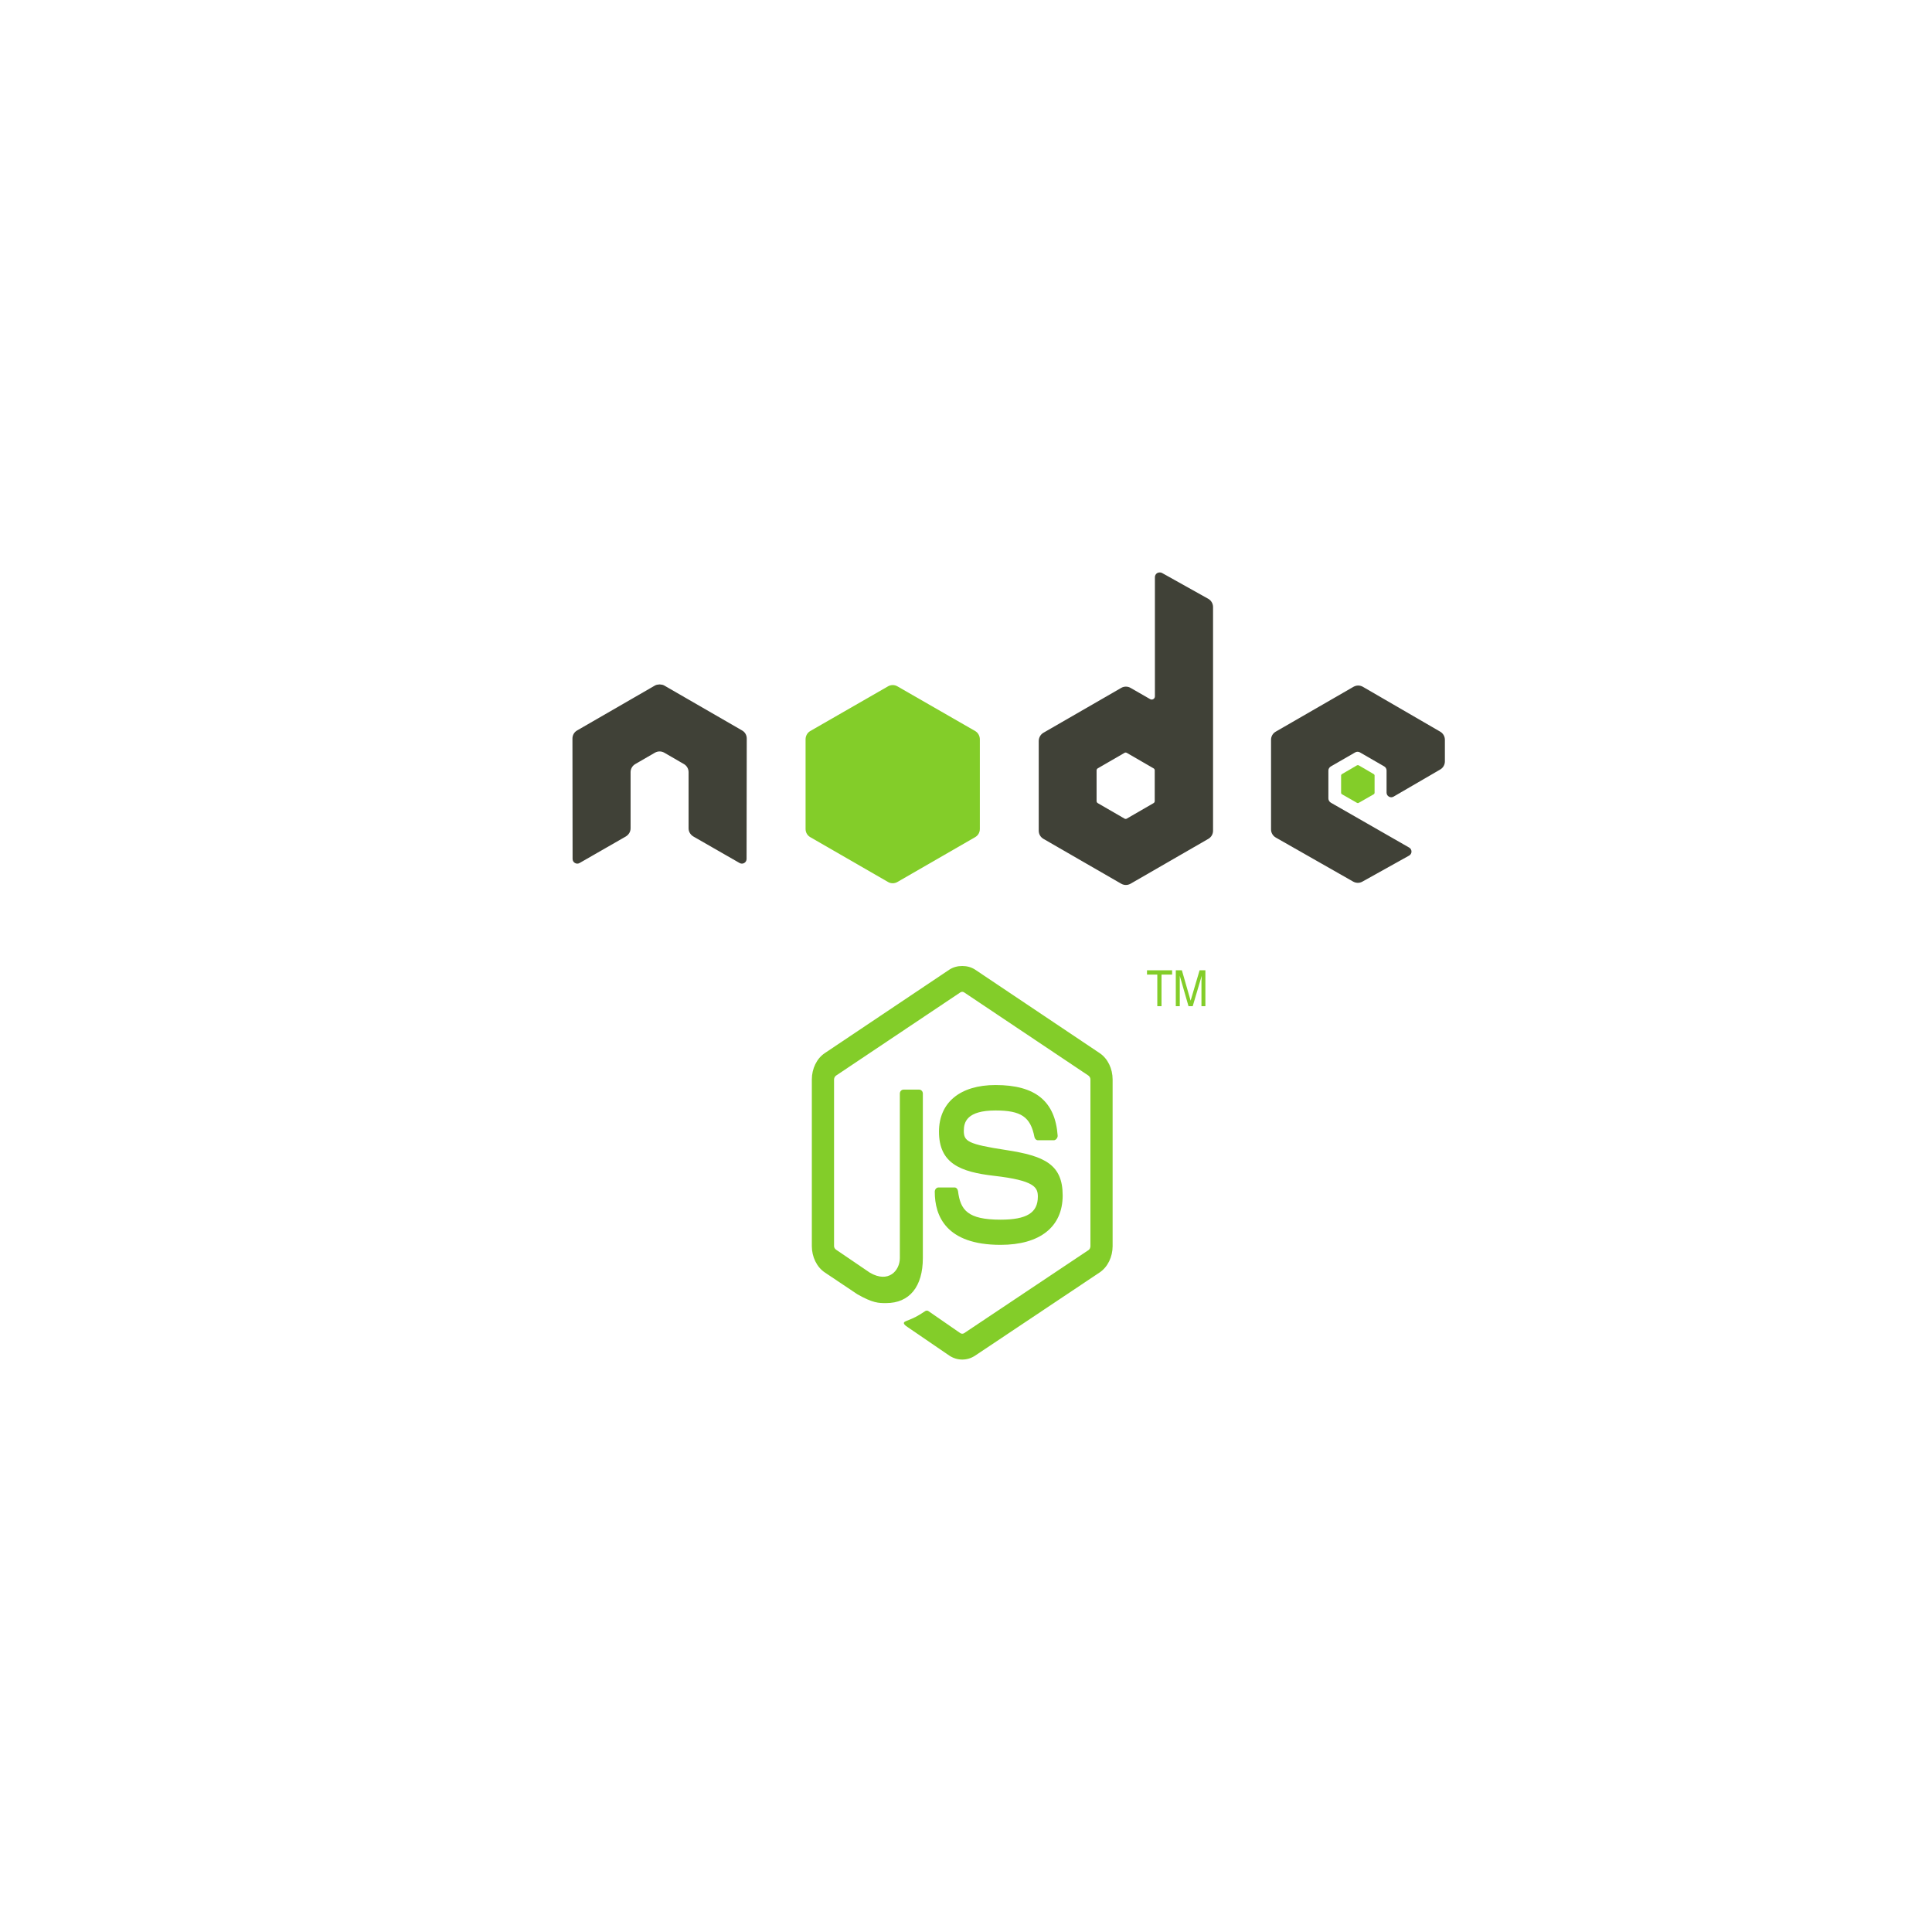 <svg width="54" height="54" viewBox="0 0 54 54" fill="none" xmlns="http://www.w3.org/2000/svg">
<g filter="url(#filter0_d_418_3573)">
<path d="M8 27C8 16.507 16.507 8 27 8H46V46H27C16.507 46 8 37.493 8 27Z" fill="white"/>
</g>
<path fill-rule="evenodd" clip-rule="evenodd" d="M32.41 16C32.388 16 32.365 16.006 32.345 16.017C32.305 16.041 32.28 16.084 32.28 16.131V19.462C32.28 19.495 32.264 19.524 32.236 19.54C32.208 19.557 32.173 19.557 32.145 19.54L31.6 19.227C31.519 19.18 31.419 19.18 31.338 19.227L29.164 20.481C29.083 20.528 29.033 20.618 29.033 20.712V23.22C29.033 23.314 29.083 23.399 29.164 23.446L31.338 24.7C31.42 24.747 31.518 24.747 31.6 24.7L33.774 23.446C33.855 23.399 33.905 23.314 33.905 23.22V16.967C33.905 16.872 33.853 16.782 33.77 16.736L32.476 16.013C32.455 16.002 32.433 16 32.41 16V16ZM18.423 19.131C18.381 19.133 18.342 19.14 18.305 19.161L16.131 20.416C16.05 20.462 16 20.547 16 20.642L16.004 24.008C16.004 24.055 16.029 24.098 16.07 24.121C16.11 24.145 16.16 24.145 16.2 24.121L17.49 23.381C17.572 23.332 17.625 23.248 17.625 23.154V21.582C17.625 21.489 17.675 21.403 17.756 21.356L18.305 21.038C18.346 21.015 18.39 21.003 18.436 21.003C18.481 21.003 18.527 21.015 18.567 21.038L19.116 21.356C19.197 21.403 19.246 21.489 19.246 21.582V23.154C19.246 23.248 19.3 23.333 19.381 23.381L20.671 24.121C20.712 24.145 20.762 24.145 20.802 24.121C20.842 24.098 20.867 24.055 20.867 24.008L20.872 20.642C20.872 20.547 20.823 20.462 20.741 20.416L18.567 19.161C18.53 19.14 18.491 19.133 18.449 19.131H18.423H18.423ZM37.962 19.161C37.916 19.161 37.872 19.173 37.831 19.196L35.657 20.45C35.575 20.497 35.526 20.583 35.526 20.677V23.185C35.526 23.279 35.579 23.365 35.661 23.411L37.818 24.639C37.898 24.685 37.995 24.688 38.075 24.644L39.382 23.916C39.424 23.893 39.452 23.851 39.452 23.803C39.452 23.756 39.428 23.714 39.387 23.69L37.199 22.436C37.158 22.413 37.129 22.365 37.129 22.318V21.535C37.129 21.488 37.158 21.445 37.199 21.421L37.879 21.029C37.919 21.006 37.969 21.006 38.01 21.029L38.689 21.421C38.73 21.445 38.755 21.488 38.755 21.535V22.153C38.755 22.2 38.779 22.243 38.82 22.266C38.861 22.29 38.91 22.29 38.951 22.266L40.254 21.508C40.335 21.462 40.385 21.375 40.385 21.282V20.677C40.385 20.583 40.335 20.497 40.254 20.45L38.092 19.196C38.052 19.173 38.007 19.161 37.962 19.161V19.161ZM31.46 21.034C31.472 21.034 31.485 21.037 31.495 21.043L32.24 21.474C32.261 21.485 32.275 21.507 32.275 21.53V22.392C32.275 22.416 32.261 22.437 32.24 22.449L31.495 22.88C31.475 22.892 31.45 22.892 31.43 22.88L30.685 22.449C30.664 22.437 30.65 22.416 30.65 22.392V21.53C30.65 21.507 30.665 21.485 30.685 21.474L31.43 21.043C31.44 21.037 31.449 21.034 31.46 21.034V21.034Z" fill="#404137"/>
<path fill-rule="evenodd" clip-rule="evenodd" d="M24.951 19.148C24.906 19.148 24.861 19.16 24.821 19.183L22.646 20.433C22.565 20.48 22.516 20.57 22.516 20.664V23.172C22.516 23.266 22.565 23.351 22.646 23.398L24.821 24.652C24.902 24.699 25.001 24.699 25.082 24.652L27.257 23.398C27.338 23.351 27.387 23.266 27.387 23.172V20.664C27.387 20.57 27.338 20.48 27.257 20.433L25.082 19.183C25.042 19.16 24.997 19.148 24.951 19.148ZM37.954 21.387C37.946 21.387 37.936 21.387 37.928 21.391L37.51 21.635C37.494 21.644 37.484 21.66 37.484 21.678V22.157C37.484 22.175 37.494 22.192 37.51 22.201L37.928 22.44C37.944 22.449 37.961 22.449 37.976 22.44L38.394 22.201C38.41 22.192 38.42 22.175 38.42 22.157V21.678C38.42 21.66 38.41 21.644 38.394 21.635L37.976 21.391C37.968 21.386 37.963 21.387 37.954 21.387Z" fill="#83CD29"/>
<path d="M26.533 27.103C26.643 27.031 26.767 27 26.895 27C27.023 27 27.148 27.031 27.257 27.103L30.736 29.435C30.962 29.586 31.098 29.87 31.098 30.172V34.828C31.098 35.13 30.962 35.413 30.736 35.565L27.257 37.889C27.146 37.963 27.024 38 26.895 38C26.768 38 26.644 37.963 26.533 37.889L25.366 37.091C25.192 36.979 25.279 36.943 25.336 36.92C25.567 36.827 25.614 36.808 25.861 36.645C25.886 36.629 25.923 36.627 25.949 36.645L26.843 37.263C26.876 37.283 26.917 37.283 26.947 37.263L30.426 34.939C30.459 34.918 30.478 34.872 30.478 34.828V30.172C30.478 30.127 30.452 30.084 30.419 30.061L26.947 27.737C26.914 27.716 26.876 27.716 26.843 27.737L23.371 30.061C23.337 30.083 23.312 30.128 23.312 30.172V34.828C23.312 34.872 23.338 34.91 23.371 34.931L24.317 35.574C24.833 35.873 25.151 35.517 25.151 35.162V30.567C25.151 30.502 25.199 30.455 25.255 30.455H25.691C25.746 30.455 25.794 30.502 25.794 30.567V35.162C25.794 35.962 25.421 36.422 24.767 36.422L24.758 36.422C24.561 36.422 24.397 36.422 23.962 36.174L23.053 35.565C22.828 35.414 22.691 35.13 22.691 34.828V30.172C22.691 29.87 22.828 29.585 23.053 29.435L26.533 27.103Z" fill="#83CD29"/>
<path d="M32.059 27.24V27.12H32.761V27.24H32.465V28.123H32.347V27.24H32.059Z" fill="#83CD29"/>
<path d="M32.864 28.123V27.12L33.034 27.12L33.278 27.969L33.529 27.12H33.691V28.123H33.581V27.532C33.581 27.511 33.58 27.476 33.581 27.429C33.582 27.381 33.588 27.328 33.588 27.274L33.337 28.123H33.219L32.975 27.274V27.3C32.975 27.325 32.973 27.369 32.975 27.42C32.976 27.47 32.975 27.508 32.975 27.532V28.123H32.864Z" fill="#83CD29"/>
<path d="M26.245 31.63C26.245 30.816 26.835 30.327 27.826 30.327C28.939 30.327 29.492 30.779 29.562 31.741C29.564 31.774 29.551 31.802 29.532 31.827C29.513 31.85 29.486 31.87 29.458 31.87H29.008C28.961 31.87 28.921 31.828 28.912 31.776C28.803 31.217 28.54 31.038 27.826 31.038C27.026 31.038 26.939 31.362 26.939 31.604C26.939 31.897 27.042 31.979 28.121 32.144C29.189 32.308 29.702 32.542 29.702 33.413C29.702 34.292 29.067 34.794 27.966 34.794C26.445 34.794 26.127 33.99 26.127 33.31C26.127 33.246 26.174 33.19 26.23 33.19H26.681C26.731 33.19 26.769 33.236 26.777 33.293C26.844 33.824 27.047 34.09 27.966 34.09C28.698 34.09 29.008 33.898 29.008 33.447C29.008 33.188 28.919 32.994 27.781 32.864C26.831 32.755 26.245 32.513 26.245 31.63Z" fill="#83CD29"/>
<defs>
<filter id="filter0_d_418_3573" x="0" y="0" width="54" height="54" filterUnits="userSpaceOnUse" color-interpolation-filters="sRGB">
<feFlood flood-opacity="0" result="BackgroundImageFix"/>
<feColorMatrix in="SourceAlpha" type="matrix" values="0 0 0 0 0 0 0 0 0 0 0 0 0 0 0 0 0 0 127 0" result="hardAlpha"/>
<feOffset/>
<feGaussianBlur stdDeviation="4"/>
<feComposite in2="hardAlpha" operator="out"/>
<feColorMatrix type="matrix" values="0 0 0 0 0 0 0 0 0 0 0 0 0 0 0 0 0 0 0.12 0"/>
<feBlend mode="normal" in2="BackgroundImageFix" result="effect1_dropShadow_418_3573"/>
<feBlend mode="normal" in="SourceGraphic" in2="effect1_dropShadow_418_3573" result="shape"/>
</filter>
</defs>
</svg>

